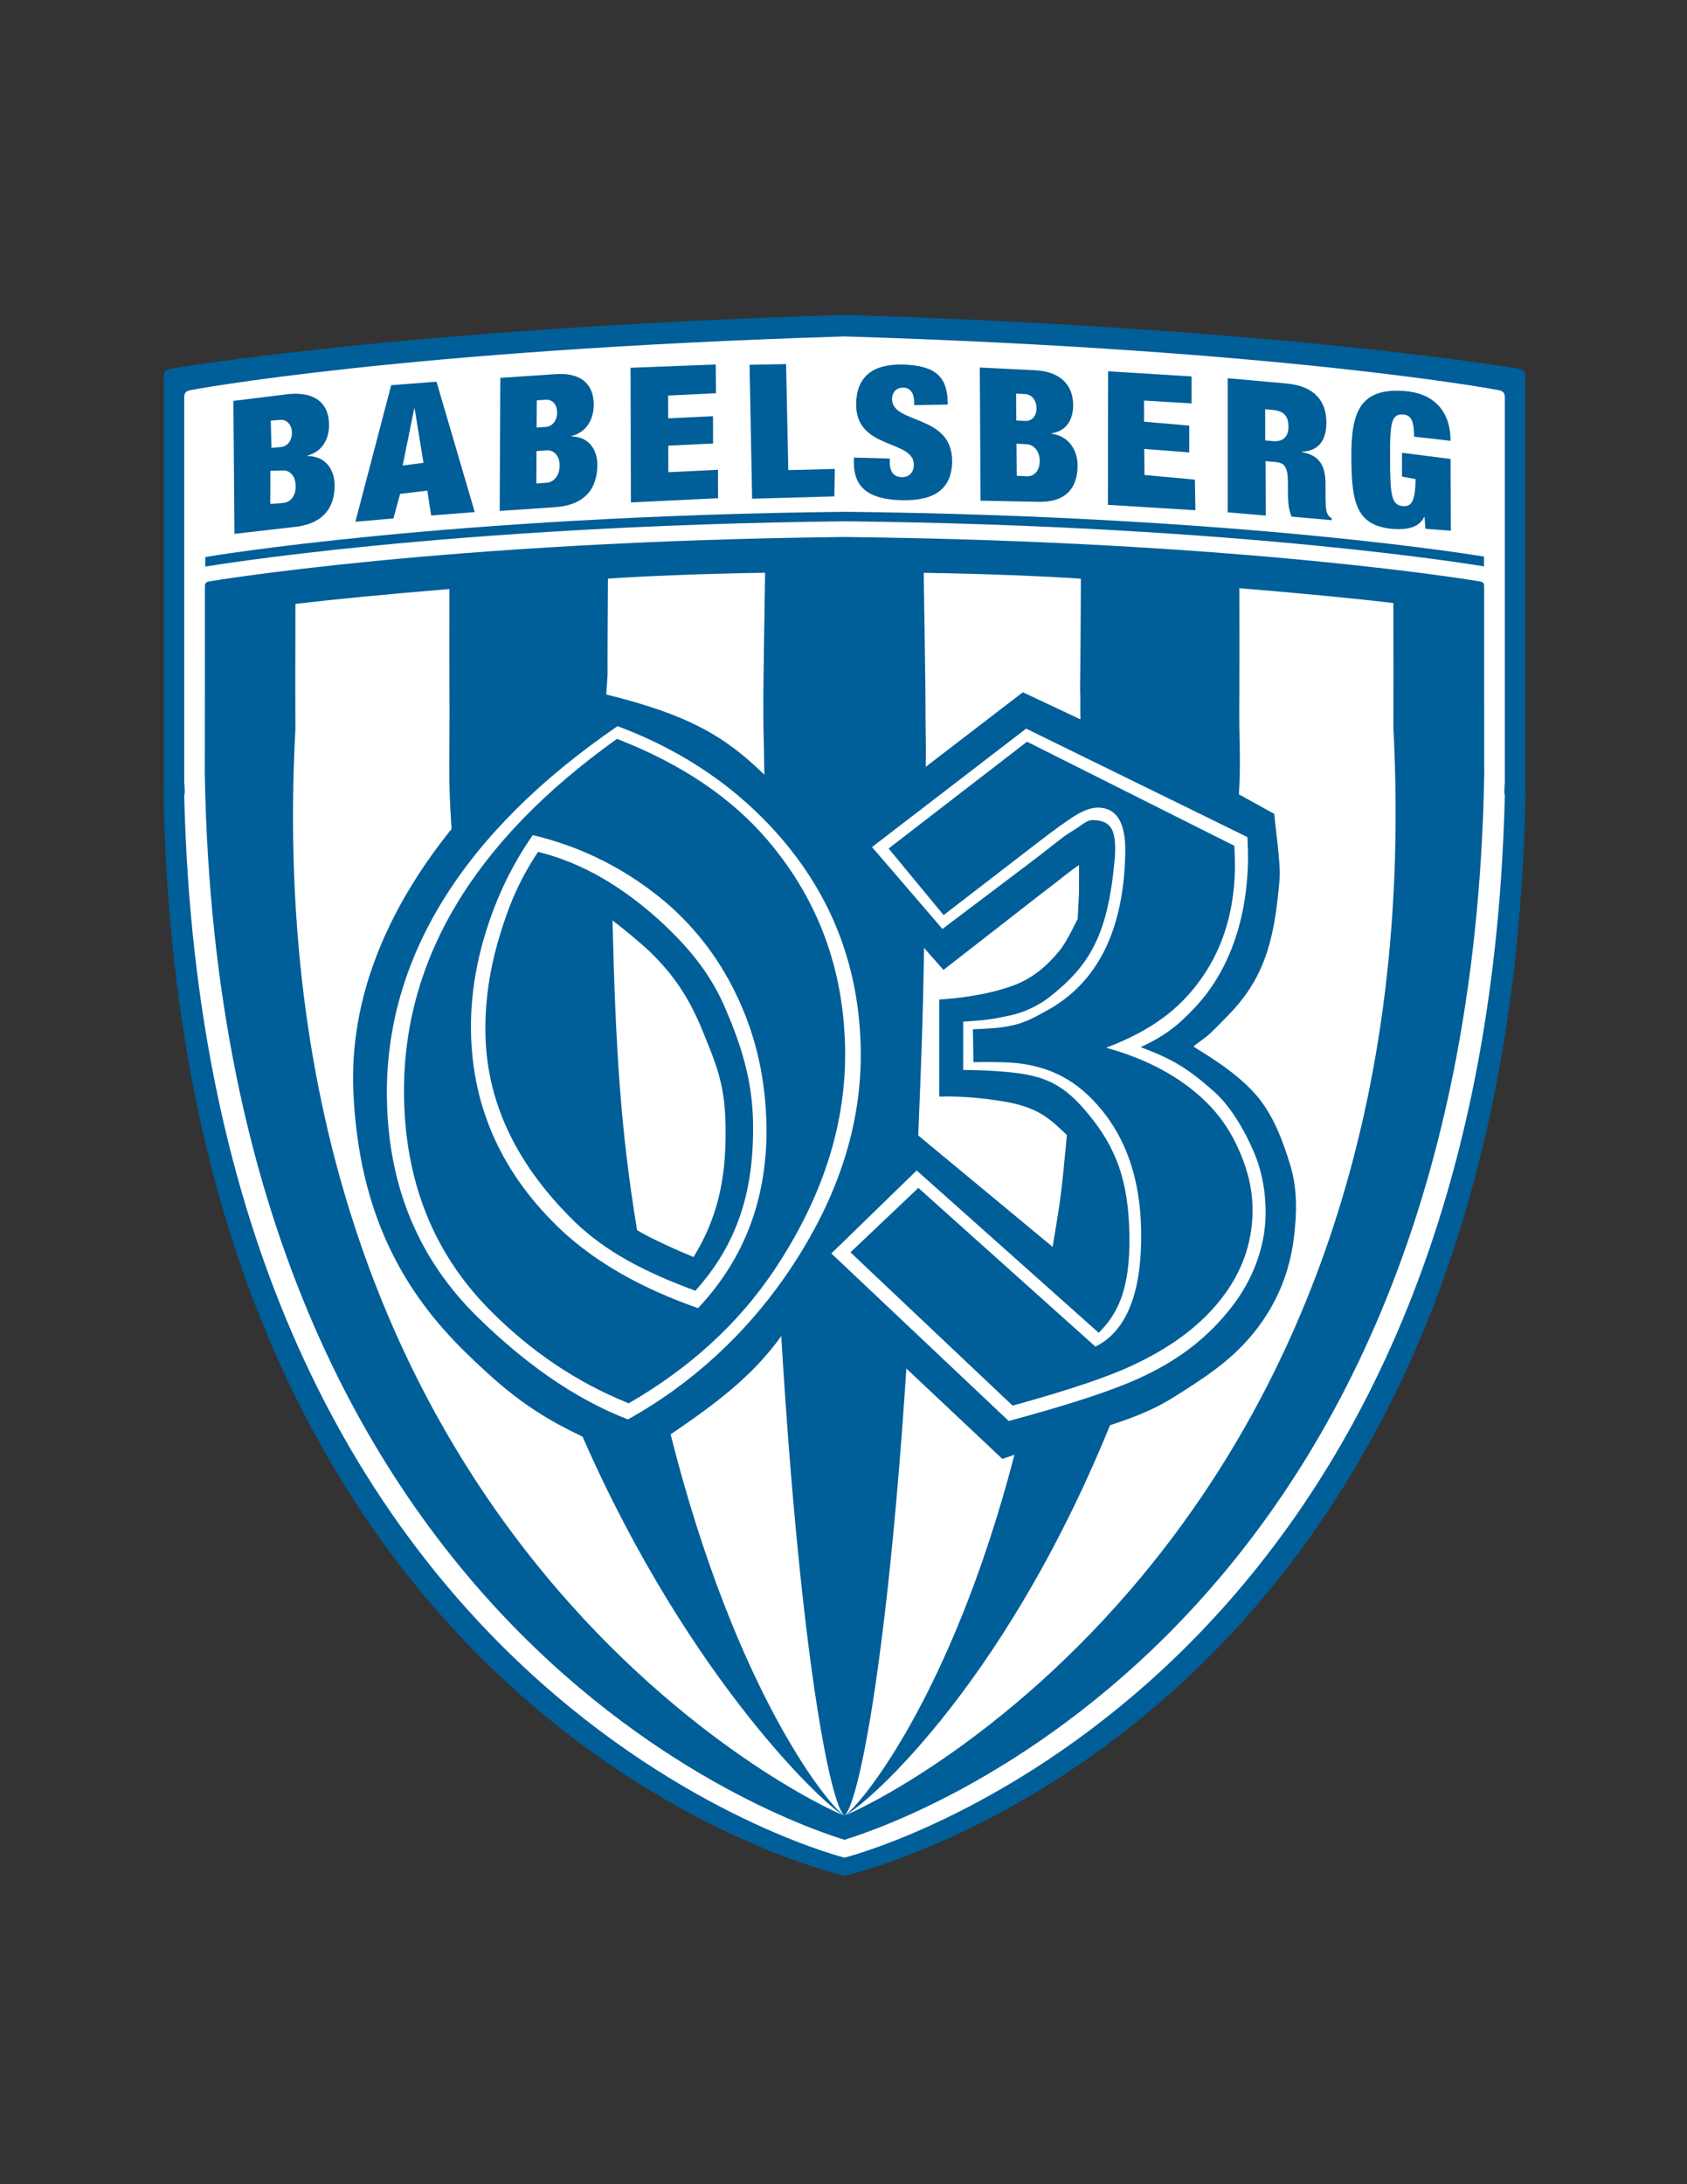 <svg enable-background="new 0 0 612 792" viewBox="0 0 612 792" xmlns="http://www.w3.org/2000/svg"><rect x="0" y="0" width="612" height="792" fill="#333333" stroke="none"/><path d="m306.356 114.178c-160.561 4.947-244.368 19.513-244.454 19.531-1.964.386-2.506 1.035-2.506 2.848 0 0-.013 2.196-.013 2.934v136.369 9.238c0 .738-.091 4.866 0 5.297 7.435 337.686 247.505 389.784 246.986 389.784s239.551-52.097 246.989-389.784c.088-.431 0-4.559 0-5.297v-9.238-136.369c0-.738-.016-2.934-.016-2.934 0-1.813-.542-2.462-2.509-2.848-.086-.018-83.917-14.584-244.477-19.531" fill="#005e98"/><path d="m66.818 144.269c0-1.81.542-2.459 2.509-2.848.086-.016 76.469-14.485 237.029-19.429 160.563 4.945 236.966 19.414 237.055 19.429 1.966.389 2.509 1.038 2.509 2.848v139.246c0 .037-.422 4.605 0 4.676-7.488 320.377-228.66 382.551-239.564 385.409-10.904-2.858-232.053-65.033-239.538-385.411.42-.07 0-4.639 0-4.676z" fill="#fff"/><path d="m538.359 205.381c-.055-.01-86.22-14.758-231.636-16.357-145.414 1.599-232.202 16.427-232.259 16.438v-3.477c.057-.01 86.718-14.808 232.131-16.41 145.416 1.602 231.709 16.237 231.764 16.25z" fill="#005e98"/><path d="m306.356 667.132c-8.585-2.874-226.277-66.717-232.053-385.929-.057-.271 0-3.273 0-3.734 0-.462.026-62.553.026-63.014v-1.844c0-1.137.349-1.544 1.583-1.787.055-.01 85.028-14.505 230.444-16.107 145.415 1.602 230.415 16.097 230.47 16.107 1.234.243 1.586.649 1.586 1.787v1.844c0 .462.023 62.552.023 63.014 0 .461.057 3.463 0 3.734-5.777 319.212-223.494 383.056-232.079 385.929" fill="#005e98"/><path d="m163.814 300.578c-1.226-18.199-.733-22.888-.73-42.729-.057-.269-.091-41.889-.041-44.265-22.181 1.823-42.002 3.745-55.874 5.391-.047 2.373-.055 44.914 0 45.188-15.89 295.049 190.571 391.32 199.156 394.194-5.023-1.682-55.738-47.888-94.991-137.425-17.886-8.432-28.067-16.516-42.602-30.711-22.081-21.604-38.653-49.886-40.549-94.623-1.41-33.357 11.95-65.623 35.631-95.02" fill="#fff"/><path d="m277.279 280.919c-.125-14.552-.362-11.746-.36-27.295-.06-.269.582-43.561.631-45.935-21.386.292-44.44 1.241-57.008 2.128-.05 2.374-.188 34.712-.131 34.981-.063 1.56-.422 5.482-.477 7.031 29.894 7.371 43.13 15.179 57.345 29.09" fill="#fff"/><path d="m283.414 484.485c-10.607 14.816-24.445 24.942-40.14 35.627 23.897 94.756 58.283 135.79 63.053 138.179-4.791-3.173-15.796-55.727-22.913-173.806" fill="#fff"/><path d="m328.805 496.234c-7.149 109.874-17.849 159.017-22.478 162.087 4.593-2.306 38.525-41.783 61.697-130.83l-4.4 1.515z" fill="#fff"/><path d="m437.895 375.706c2.024-1.664 7.673-7.55 9.055-9.029 13.175-14.093 15.559-29.23 17.231-47.567.545-5.983-1.711-20.107-1.891-23.983l-12.836-7.091c.707-14.049.12-15.507.117-30.49.055-.271.089-41.892.04-44.265 22.181 1.82 42.001 3.742 55.871 5.388.052 2.376.06 44.917 0 45.186 15.361 295.359-190.568 391.594-199.156 394.465 5.062-1.693 56.507-43.767 96.367-141.53 10.469-3.411 17.155-6.373 23.592-10.468 9.83-6.248 20.408-12.743 28.98-23.589 7.97-10.087 12.563-21.341 14.12-33.901 1.08-8.719 1.351-17.698-1.348-26.484-2.499-8.121-5.798-17.382-11.759-24.593-5.55-6.721-13.697-12.216-19.391-15.81-2.616-1.671-3.662-2.178-3.79-2.49-.121-.28 2.495-1.908 4.798-3.749" fill="#fff"/><path d="m227.788 514.688c-20.28-7.837-38.345-21.292-54.431-37.004-21.414-20.947-32.409-47.272-32.994-78.975-.936-50.892 27.392-96.806 83.646-135.398 25.149 9.373 44.146 23.289 58.332 39.401 19.391 21.978 29.358 47.823 29.911 77.54.519 28.234-8.786 56.014-27.908 83.33-13.91 19.803-32.845 37.956-56.556 51.106" fill="#fff"/><path d="m228.072 508.849c-18.879-7.6-35.807-19.012-50.785-34.245-19.93-20.309-30.166-45.828-30.709-76.563-.871-49.34 24.875-92.711 77.238-130.125 23.409 9.089 41.714 21.438 54.924 37.06 18.047 21.305 27.327 46.362 27.84 75.172.482 27.371-8.176 54.301-25.976 80.785-12.951 19.197-30.46 35.168-52.532 47.916" fill="#005e98"/><path d="m391.96 260.848c-.13-4.601.047-6.356-.139-11.053.055-.274.336-37.579.285-39.952-12.568-.887-35.622-1.836-57.008-2.128.052 2.373.693 45.665.636 45.936.002 14.717.219 10.57.107 24.393l35.231-27.032z" fill="#fff"/><path d="m253.239 474.34c16.993-18.063 25.263-40.181 24.807-66.352-.287-16.208-3.576-31.22-9.872-45.042-6.298-13.94-15.108-25.793-26.427-35.568-14.333-12.119-30.495-20.306-48.477-24.562-7.289 10.456-12.901 21.962-16.827 34.517-3.936 12.437-5.789 24.718-5.576 36.84.493 27.973 11.595 52.097 33.304 72.376 12.418 11.436 28.773 20.702 49.068 27.791" fill="#fff"/><path d="m301.594 454.509 30.954-30.091 66.047 58.862c6.262-6.327 11.541-14.764 11.123-35.79-.388-19.573-4.861-31.277-14.785-43.386-9.063-11.058-15.968-14.201-29.798-15.416-3.97-.347-7.822-.628-15.695-.732v-17.497c10.996-.681 12.245-1.353 17.093-2.271 4.849-1.043 10.148-3.479 14.201-6.658 14.396-11.303 21.01-22.202 23.537-48.837 1.054-11.079-.663-15.204-7.782-15.334-2.413-.042-4.415 2.214-7.584 4.034-3.171 1.823-6.739 5.046-14.201 10.669l-32.814 24.786-25.542-29.7 55.907-42.948 80.287 39.339c.172 3.755.243 6.575.216 8.453-.352 20.394-6.337 39.505-19.114 53.169-6.225 6.658-11.086 10.494-19.841 14.529 11.866 4.441 17.314 7.871 26.648 16.146 5.853 5.185 10.949 13.822 14.201 21.388 3.367 7.568 4.598 15.901 4.475 23.409-.206 11.885-4.866 23.952-12.643 33.698-7.657 9.756-17.615 18.144-32.097 24.891-9.621 4.587-25.772 9.934-48.454 16.039z" fill="#fff"/><path d="m308.523 454.104 24.63-23.365 64.24 57.558c10.724-5.328 16.251-18.076 16.597-38.254.344-20.532-4.866-36.9-15.635-49.111-8.883-10.25-19.719-15.491-34.871-15.765-3.737-.07-4.408-.128-10.338 0l-.195-11.936c6.882-.305 10.492-.551 13.694-1.312 4.869-.871 8.711-3.046 12.941-5.375 18.61-10.114 28.153-29.275 28.636-57.493.177-10.682-3.072-16.086-9.744-16.211-2.264-.044-4.882.811-7.852 2.558-2.971 1.75-7.952 5.323-14.944 10.719l-33.361 25.702-19.959-24.144 50.212-38.726 75.23 37.753c.165 3.607.229 6.311.206 8.113-.331 19.576-6.71 35.675-19.145 48.297-6.794 6.846-15.995 12.445-27.608 16.795 14.868 4.115 26.86 10.575 35.993 19.39 5.344 5.141 9.537 11.342 12.586 18.605 3.156 7.263 4.673 14.495 4.556 21.701-.19 11.407-3.93 21.792-11.214 31.147-7.177 9.36-17.552 17.281-31.121 23.756-9.019 4.405-23.459 9.321-44.714 15.181z" fill="#005e98"/><path d="m252.266 468.029c15.393-17.169 21.331-36.296 20.916-61.168-.258-15.406-4.483-28.396-10.186-41.535-5.701-13.249-14.287-23.021-24.541-32.31-12.983-11.517-26.967-20.087-43.256-24.132-6.6 9.939-10.489 18.893-14.046 30.821-3.565 11.822-5.245 23.495-5.054 35.015.448 26.588 12.641 48.952 32.308 68.225 11.246 10.87 25.478 18.344 43.859 25.084" fill="#005e98"/><path d="m222.204 333.757c1.145 47.708 3.054 76.836 8.909 112.302 4.968 3.036 14.85 7.443 20.488 9.751 10.117-16.456 11.953-32.076 11.582-48.532-.313-14.12-3.257-21.122-8.173-33.171-4.916-12.148-10.546-20.621-19.388-29.139-3.37-3.174-9.866-8.567-13.418-11.211" fill="#fff"/><path d="m333.111 411.72 48.753 40.403c3.041-18.12 3.187-19.314 5.177-40.543-5.534-5.24-9.738-9.744-21.529-11.924-5.853-1.085-15.59-2.353-24.755-2.011v-35.224c12.135-.712 21.638-3.145 26.262-4.866 7.743-2.702 13.009-7.587 17.275-12.743 3.02-3.648 6.608-11.814 6.666-11.527.644-14.284.43-4.115.498-19.635-3.012 1.914-6.629 5.083-13.499 10.257l-35.706 27.799-7.026-8.012c-.528 30.776-1.083 42.196-2.116 68.026" fill="#fff"/><g fill="#005e98"><path d="m381.46 157.249-.002-.13c5.597-.793 7.902-5.221 7.86-10.294-.058-7.151-4.494-12.109-13.935-12.573l-19.94-.986.282 48.289 20.047.389c10.998.543 15.207-5.06 15.142-13.342-.041-4.943-2.78-10.42-9.454-11.353zm-12.849-14.524 3.195.159c2.697.133 4.204 2.478 4.228 5.148.019 2.54-1.453 4.733-4.147 4.603l-3.195-.157zm3.933 29.973-3.693-.183-.091-11.621 3.69.18c2.415.12 4.7 2.303 4.729 5.978.033 3.875-2.223 5.766-4.635 5.646z"/><path d="m323.613 144.615c.016-2.12 1.332-4.136 4.22-4.055 2.603.07 3.813 2.425 3.792 5.208l-.01 1.127 12.2-.193c.081-10.14-4.499-14.177-16.201-14.506-11.347-.316-16.952 4.765-17.025 14.31-.133 16.772 21.002 12.722 20.932 22.066-.023 2.587-1.627 4.53-4.374 4.452-2.6-.071-4.397-1.581-4.363-5.623l.008-1.126-13.006-.365-.013 1.656c-.076 9.811 6.11 13.499 17.236 13.809 11.851.331 18.319-3.998 18.394-14.07.137-17.302-21.866-13.343-21.79-22.69z"/><path d="m526.222 166.413-17.614-2.227v8.633l4.911.881c-.039 8.476-1.713 10.043-4.564 9.824-4.17-.318-4.621-3.881-4.676-16.975-.058-13.092.368-16.589 4.827-16.248 1.606.125 2.637.95 3.153 2.342.516 1.33.743 3.247.756 5.691l13.207 1.507c-.049-11.733-6.989-17.309-16.642-18.047-16.086-1.231-19.411 7.467-19.343 23.683.068 16.013 1.351 25.266 15.17 26.32 4.606.355 9.425-.362 11.238-4.363l.146.013.313 4.295 9.211.704z"/><path d="m415.197 172.237-.094-9.446 16.318 1.262v-9.725l-16.383-1.411v-7.67l17.223 1.035v-9.782l-30.273-1.863-.063 48.418 31.734 1.961-.185-11.097z"/><path d="m207.346 158.237v-.138c5.639-1.46 8.015-6.212 8.04-11.353.034-7.229-4.363-11.728-13.843-11.084l-20.034 1.354-.235 48.25 20.032-1.356c11.05-.749 15.356-6.919 15.397-15.296.027-4.999-2.657-10.223-9.357-10.377zm-12.619-13.063 3.208-.217c2.71-.183 4.194 2.011 4.181 4.718-.013 2.566-1.518 4.963-4.23 5.148l-3.208.216zm3.559 29.887-3.706.253.055-11.759 3.708-.25c2.423-.164 4.694 1.779 4.679 5.492-.021 3.919-2.313 6.099-4.736 6.264z"/><path d="m242.457 171.219-.023-9.623 16.245-.79-.023-9.895-16.248.788-.021-8.273 17.346-.84-.091-10.429-30.894 1.2.125 48.827 31.616-1.537-.026-10.301z"/><path d="m285.179 132.024-13.262.253.936 48.558 29.818-.84.19-9.952-16.889.423z"/><path d="m481.56 186.333c-.665-1.002-.673-4.235-.681-6.732l-.01-4.107c-.016-6.4-2.008-10.417-8.62-11.548v-.138c6.236-.315 8.945-4.249 8.927-10.646-.021-7.412-3.998-13.157-14.425-14.093l-21.367-1.919v48.621l13.814 1.176-.081-19.735 3.599.324c3.302.295 4.483 1.815 4.496 7.271l.008 3.234c.005 2.021.018 6.603 1.349 9.284l14.537 1.301-.002-.673c-.881-.483-1.179-1.049-1.544-1.62zm-19.847-26.383-2.72-.242-.029-11.316 2.645.237c4.11.368 5.803 2.204 5.814 6.113.01 3.432-1.819 5.56-5.71 5.208z"/><path d="m141.912 139.668-12.985 49.523 13.804-1.212 2.42-8.894 9.871-1.194 1.393 9.032 15.81-1.242-13.872-47.272zm4.16 29.134 4.194-20.655.154-.018 3.205 19.695z"/><path d="m111.511 165.349-.005-.135c5.711-1.575 7.996-6.379 7.865-11.52-.18-7.235-4.806-11.65-14.469-10.818l-20.235 2.483.391 48.213 21.054-2.412c11.261-.97 15.476-7.227 15.265-15.614-.128-5.004-3.025-10.176-9.866-10.197zm-10.015-13.097c2.762-.24 4.345 1.93 4.413 4.634.063 2.569-1.403 4.999-4.162 5.237l-3.271.282-.248-9.874zm1.265 30.114-4.713.391.042-12.039 4.379-.117c2.467-.214 4.705 1.766 4.799 5.485.099 3.92-2.035 6.069-4.507 6.28z"/></g></svg>